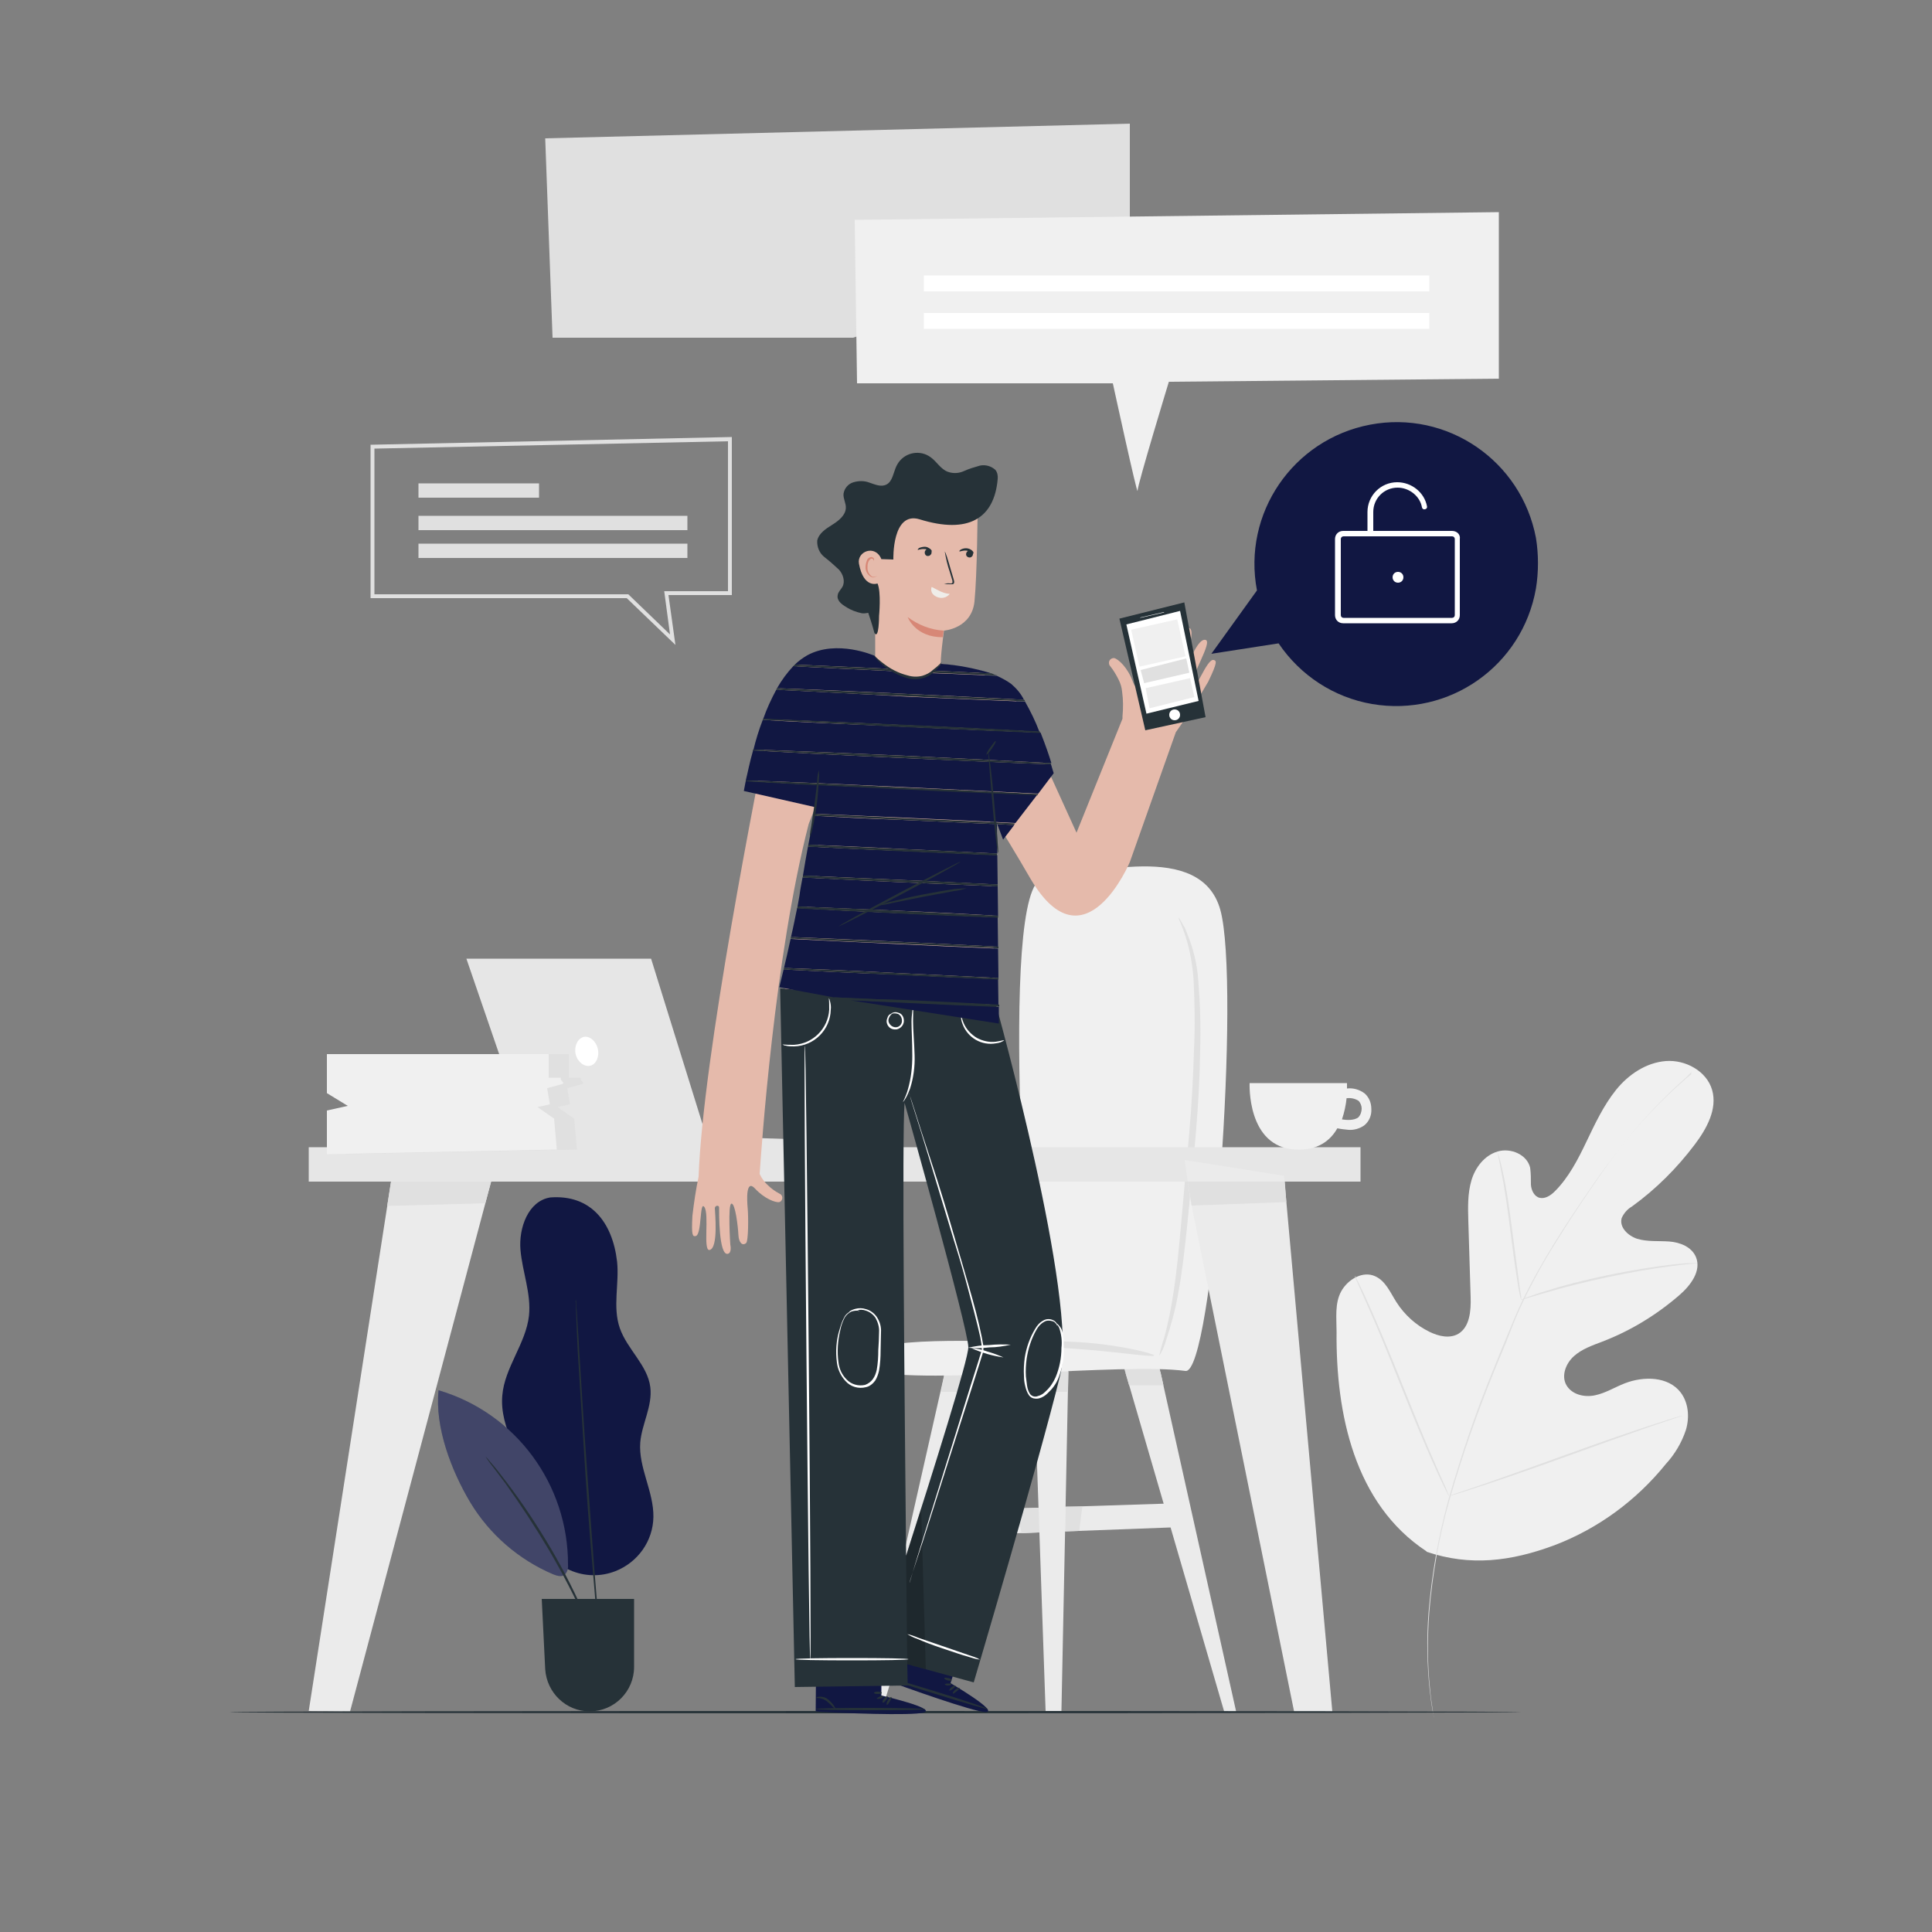 <?xml version="1.0" encoding="utf-8"?>
<!-- Generator: Adobe Illustrator 24.0.1, SVG Export Plug-In . SVG Version: 6.00 Build 0)  -->
<svg version="1.1" id="Layer_1" xmlns="http://www.w3.org/2000/svg" xmlns:xlink="http://www.w3.org/1999/xlink" x="0px" y="0px"
	 viewBox="0 0 500 500" style="enable-background:new 0 0 500 500;" xml:space="preserve">
<rect x="0" y="0" width="500" height="500" fill="#808080" stroke="none"/>
<style type="text/css">
	.st0{fill:#F0F0F0;}
	.st1{fill:#E0E0E0;}
	.st2{fill:#E6E6E6;}
	.st3{fill:#FFFFFF;}
	.st4{fill:#EBEBEB;}
	.st5{fill:#263238;}
	.st6{fill:#111742;}
	.st7{opacity:0.2;fill:#FFFFFF;enable-background:new    ;}
	.st8{fill:#E5BAAB;}
	.st9{fill:#EFEDE9;}
	.st10{fill:#D78776;}
	.st11{opacity:0.2;enable-background:new    ;}
	.st12{fill:#FFFFFF;}
</style>
<g id="freepik--background-complete--inject-58">
	<path class="st0" d="M369.2,401.5c-18.7-12.3-23.5-35.7-23.3-56.9c0-3.5-0.5-7.3,1.2-10.4s5.6-5.4,8.8-3.9c2.7,1.2,3.9,4.2,5.5,6.7
		c2.1,3.3,5.1,6,8.6,7.7c2.3,1.1,5.1,1.8,7.4,0.5c3-1.8,3.3-6,3.2-9.5c-0.2-6.5-0.4-13.1-0.6-19.7c-0.1-3.5-0.2-7.1,0.8-10.5
		s3.4-6.5,6.8-7.5s7.6,0.8,8.4,4.2c0.2,1.5,0.2,2.9,0.2,4.4c0.1,1.5,0.9,3.1,2.3,3.4s2.8-0.6,3.9-1.7c3.6-3.6,6-8.3,8.2-12.9
		s4.4-9.3,7.6-13.3s7.8-7.1,12.9-7.5s10.6,2.6,12,7.5s-1.4,10-4.5,14.1c-4.6,6.1-10,11.5-16.2,16c-1.2,0.7-2.1,1.7-2.7,3
		c-0.7,2.4,1.6,4.6,4,5.4c2.7,0.8,5.5,0.5,8.3,0.7s5.8,1.4,6.9,4c1.5,3.6-1.4,7.4-4.3,9.9c-5.9,5.1-12.6,9.2-19.9,12
		c-2.6,1-5.3,1.9-7.4,3.8s-3.3,5.1-1.9,7.5s4.6,3.2,7.4,2.6s5.1-2.1,7.7-3.1c4.9-1.9,11.2-1.8,14.4,2.3c2.1,2.7,2.4,6.5,1.4,9.8
		c-1.1,3.3-2.9,6.3-5.2,8.8c-7.6,9.4-17.5,16.7-28.8,21c-11.3,4.2-21.8,5.5-33.1,1.7"/>
	<path class="st1" d="M437.8,277.4c0,0-0.1,0.1-0.3,0.3l-1,1c-0.9,0.8-2.3,2.1-4,3.7c-4.8,4.6-9.2,9.5-13.3,14.8
		c-2.6,3.3-5.2,7.1-8,11.2s-5.7,8.5-8.6,13.2c-3.1,4.9-5.9,10-8.4,15.2c-1.3,2.7-2.5,5.6-3.6,8.5s-2.4,5.8-3.6,8.8
		c-4.6,11.2-8.6,22.6-11.9,34.2c-2.7,9.5-4.4,19.2-5.2,29c-0.5,6.6-0.5,13.3,0.2,19.9c0.2,2.3,0.5,4.1,0.7,5.4
		c0.1,0.6,0.1,1.1,0.2,1.4s0.1,0.5,0.1,0.5s-0.6-2.5-1.1-7.2c-0.7-6.6-0.8-13.3-0.3-19.9c0.8-9.8,2.5-19.6,5.1-29.1
		c3.3-11.6,7.2-23.1,11.8-34.2c1.2-3,2.4-5.9,3.6-8.8c1.2-2.9,2.4-5.8,3.7-8.5c2.5-5.2,5.4-10.3,8.5-15.3c2.9-4.7,5.9-9.1,8.7-13.2
		s5.5-7.8,8.1-11.1c4.1-5.3,8.6-10.2,13.4-14.7c1.7-1.6,3.1-2.8,4-3.6l1.1-0.9C437.6,277.4,437.8,277.4,437.8,277.4z"/>
	<path class="st1" d="M393.7,336.5c-0.2-0.5-0.3-1-0.4-1.5c-0.2-1-0.5-2.4-0.7-4.1c-0.6-3.5-1.2-8.3-1.9-13.7s-1.4-10.2-2.1-13.6
		c-0.3-1.7-0.6-3.1-0.8-4.1c-0.1-0.5-0.2-1-0.3-1.5c0.2,0.5,0.3,1,0.5,1.5c0.3,1,0.6,2.4,1,4.1c0.8,3.5,1.5,8.3,2.2,13.6
		s1.3,10.1,1.8,13.7c0.2,1.7,0.4,3.1,0.6,4.1C393.7,335.5,393.7,336,393.7,336.5z"/>
	<path class="st1" d="M439.3,326.9c-0.2,0.1-0.3,0.1-0.5,0.1l-1.4,0.1c-1.2,0.1-2.9,0.3-5,0.6c-4.2,0.5-10,1.5-16.2,2.8
		s-12,2.8-16,4c-2,0.6-3.7,1.1-4.8,1.4l-1.3,0.4c-0.2,0.1-0.3,0.1-0.5,0.1c0,0,0.1-0.1,0.4-0.2l1.3-0.5c1.1-0.4,2.7-1,4.8-1.6
		c4-1.3,9.7-2.8,16-4.1s12.1-2.2,16.3-2.7c2.1-0.2,3.8-0.4,5-0.4l1.4,0C439,326.9,439.2,326.9,439.3,326.9z"/>
	<path class="st1" d="M375,387.2c-0.1-0.2-0.2-0.4-0.3-0.5c-0.2-0.4-0.5-1-0.8-1.6c-0.7-1.4-1.7-3.5-2.8-6
		c-2.3-5.1-5.3-12.3-8.5-20.3s-6.1-15.2-8.4-20.3l-2.7-6.1c-0.3-0.7-0.5-1.2-0.7-1.7c-0.1-0.2-0.2-0.4-0.2-0.6
		c0.1,0.2,0.2,0.4,0.3,0.5l0.8,1.6c0.7,1.4,1.7,3.5,2.8,6c2.3,5.1,5.3,12.3,8.5,20.3s6.1,15.2,8.4,20.3c1.1,2.5,2,4.6,2.7,6.1
		c0.3,0.7,0.5,1.2,0.7,1.7C374.9,386.8,375,387,375,387.2z"/>
	<path class="st1" d="M435.4,366.4c-0.2,0.1-0.4,0.2-0.6,0.2l-1.8,0.6l-6.5,2.2c-5.5,1.9-13,4.6-21.3,7.6s-15.8,5.6-21.3,7.4
		c-2.8,0.9-5,1.6-6.5,2.1l-1.8,0.5c-0.2,0.1-0.4,0.1-0.6,0.1c0.2-0.1,0.4-0.2,0.6-0.2l1.8-0.6l6.5-2.2c5.5-1.9,13-4.6,21.3-7.6
		s15.8-5.6,21.3-7.4c2.8-0.9,5-1.6,6.5-2.1l1.8-0.5C435,366.5,435.2,366.4,435.4,366.4z"/>
	<polygon class="st2" points="120.7,248.1 137.7,297.6 214.4,297.6 213.9,295.1 182.8,294.1 168.5,248.1 	"/>
	<path class="st3" d="M154.7,271.4c0.5,2-0.4,4-1.9,4.4s-3.3-0.9-3.8-2.9s0.4-4,1.9-4.5S154.2,269.3,154.7,271.4z"/>
	<polygon class="st4" points="291.3,355.3 316.8,442.9 319.9,442.9 300.3,355 	"/>
	<polygon class="st4" points="244.4,355.7 224.7,442.8 228.2,442.8 254.6,355.7 	"/>
	<polygon class="st4" points="267.5,353.7 270.6,442.8 274.7,442.8 276.5,354.1 	"/>
	<polygon class="st4" points="243.5,391 302.8,389.1 303.1,395.3 239.1,397.7 	"/>
	<polygon class="st1" points="244.4,355.7 243.5,360.2 253.3,360.2 254.5,355.7 	"/>
	<polygon class="st1" points="267.5,354 267.7,360.2 276.4,360.2 276.5,355 	"/>
	<polyline class="st1" points="268.8,390.2 269,396.6 264.4,396.8 262.9,390.4 268.8,390.2 	"/>
	<polygon class="st1" points="275.8,389.9 275.7,396.3 279.3,396.2 280.1,389.9 	"/>
	<polygon class="st1" points="290.9,354 292.2,358.5 301.1,358.5 300.1,354.1 	"/>
	<path class="st0" d="M224.8,349.5c8.4-4.1,42.5-1.9,42.5-1.9s-9.6-119.3,2.8-120.3s40.6-9.9,45.7,8.1c5.3,19-1.9,120.4-9,119.4
		c-16.2-2.2-66.3,3.6-81.4,0C221.4,354,224.8,349.5,224.8,349.5z"/>
	<path class="st1" d="M305,237.5c0.1,0,0.3,0.3,0.7,1c0.2,0.3,0.4,0.8,0.7,1.2s0.5,1.1,0.8,1.8c1.6,3.9,2.6,7.9,2.9,12.1
		c0.5,6.1,0.7,12.2,0.5,18.3c-0.1,6.9-0.5,14.5-1.2,22.4s-1.4,15.5-2.1,22.3s-1.4,13-2.4,18.2c-0.7,4.1-1.8,8.1-3.1,12
		c-0.4,1.5-1,2.9-1.8,4.1c0.3-1.5,0.7-2.9,1.2-4.4c1.1-3.9,1.9-8,2.5-12c0.8-5.1,1.4-11.3,2-18.1s1.3-14.4,2-22.3s1.1-15.4,1.3-22.3
		c0.3-6.1,0.2-12.1-0.1-18.2c-0.3-4.1-1-8.1-2.3-11.9C305.7,239,304.9,237.6,305,237.5z"/>
	<path class="st1" d="M298.7,350.8c-0.1,0.5-7.8-0.7-17.4-1.5s-17.4-0.9-17.5-1.4s7.9-1.2,17.6-0.4S298.8,350.4,298.7,350.8z"/>
	<rect x="79.9" y="296.9" class="st2" width="272.2" height="8.9"/>
	<polygon class="st4" points="101.2,305.8 79.9,442.8 90.6,442.9 127.1,305.8 	"/>
	<polyline class="st4" points="332.3,304.3 344.8,442.9 334.9,442.9 308,310.1 306.6,300.2 332.3,304.3 	"/>
	<polygon class="st1" points="307.4,305.8 308.4,312 332.9,311.1 332.5,305.8 	"/>
	<polygon class="st1" points="101.2,305.8 100.2,312.1 125.6,311.4 127.1,305.8 	"/>
	<path class="st1" d="M89.8,298.1v-10.7l5.4-1.2l-5.4-3.3v-10.1h57.4v6.1h3.2c-0.5,0.6,1,1.3,0.4,1.6c-1.2,0.4-4,1.1-4,1.1l0.7,4.2
		l-3.2,0.7l4.3,3l0.7,8l-59.6,1.2"/>
	<path class="st0" d="M84.6,298.1v-10.7l5.4-1.2l-5.4-3.3v-10.1H142v6.1h3.2c-0.5,0.6,1.1,1.3,0.4,1.6c-1.2,0.4-4,1.1-4,1.1l0.7,4.2
		l-3.2,0.7l4.3,3l0.7,8l-59.5,1.2"/>
	<path class="st0" d="M353.2,283c-1.3-1-3-1.5-4.6-1.3c0-0.9,0-1.4,0-1.4h-25.2c0,0-0.8,16.6,11.9,17.2c5.7,0.3,9-2.3,10.8-5.5
		c0.9,0.2,1.9,0.3,2.9,0.4c1.4,0.1,2.8-0.3,4-1.1c1.3-1,2-2.6,1.9-4.3C354.9,285.4,354.3,284,353.2,283z M351.5,289.2
		c-1.1,0.8-3,0.7-4.2,0.5c0.6-1.8,1-3.6,1.2-5.5c1.1-0.1,2.2,0.1,3.1,0.7c0.5,0.5,0.8,1.3,0.8,2
		C352.4,287.7,352.1,288.6,351.5,289.2L351.5,289.2z"/>
	<path class="st1" d="M174.8,166.9l-12.6-12.1H95.9v-39.7l93.5-2V154H173L174.8,166.9z M96.9,153.8h65.7l10.8,10.4l-1.5-11.2h16.5
		v-38.8l-91.5,1.9V153.8z"/>
	<rect x="108.3" y="125.1" class="st1" width="31.2" height="3.7"/>
	<rect x="108.3" y="133.5" class="st1" width="69.6" height="3.7"/>
	<rect x="108.3" y="140.7" class="st1" width="69.6" height="3.7"/>
	<polygon class="st1" points="141.1,35.8 143,87.4 220.8,87.4 292.4,63.4 292.4,32 	"/>
	<path class="st0" d="M221.2,56.9l0.6,42.3H288c0,0,6.4,29.4,6.4,27.8s8.1-28.2,8.1-28.2l85.4-0.8V54.9L221.2,56.9z"/>
	<rect x="239.1" y="71.3" class="st3" width="130.8" height="4.1"/>
	<rect x="239.1" y="81" class="st3" width="130.8" height="4.1"/>
</g>
<g id="freepik--Floor--inject-58">
	<path class="st5" d="M393.5,443.1c0,0.1-74.8,0.3-167,0.3s-167-0.1-167-0.3s74.8-0.3,167-0.3S393.5,442.9,393.5,443.1z"/>
</g>
<g id="freepik--Plant--inject-58">
	<path class="st6" d="M142.4,309.9c-5.7,0.9-8.2,7.9-7.7,13.6s2.8,11.3,2.2,17c-0.8,7.2-6.3,13.4-6.9,20.6
		c-0.8,8.6,5.3,16.1,7.1,24.5c0.9,4.1,0.8,8.4,2.3,12.3c3.1,7.9,12,11.8,19.9,8.7c5.8-2.3,9.7-7.8,9.8-14c0.1-6.6-3.9-12.8-3.4-19.3
		c0.4-4.8,3.2-9.4,2.6-14.3c-0.7-5.7-6-9.8-7.9-15.3s-0.1-11.5-0.7-17.2C158.5,316.2,152.8,309.1,142.4,309.9"/>
	<path class="st6" d="M113.5,359.8c-1,9.5,3.3,20.8,8.2,29c5,8.3,12.5,14.8,21.4,18.6c1,0.4,2.2,0.8,3.1,0.1
		c0.6-0.7,0.9-1.6,0.8-2.5C147.1,384.2,133.5,365.7,113.5,359.8"/>
	<path class="st7" d="M113.5,359.8c-1,9.5,3.3,20.8,8.2,29c5,8.3,12.5,14.8,21.4,18.6c1,0.4,2.2,0.8,3.1,0.1
		c0.6-0.7,0.9-1.6,0.8-2.5C147.1,384.2,133.5,365.7,113.5,359.8"/>
	<path class="st5" d="M155.1,427.4c-0.1-0.2-0.2-0.3-0.3-0.5c-0.2-0.4-0.4-0.9-0.7-1.6c-0.6-1.4-1.4-3.3-2.5-5.7
		c-2.8-6.3-6-12.4-9.5-18.4c-3.5-5.9-7.3-11.7-11.3-17.3c-1.6-2.1-2.9-3.9-3.8-5l-1-1.4c-0.2-0.3-0.3-0.5-0.3-0.5
		c0.1,0.1,0.3,0.3,0.4,0.4c0.3,0.4,0.7,0.8,1.1,1.3c1,1.1,2.3,2.8,3.9,4.9c4.2,5.5,8,11.3,11.5,17.2c3.5,6,6.6,12.1,9.3,18.5
		c1.1,2.4,1.9,4.4,2.4,5.8c0.2,0.6,0.4,1.2,0.6,1.6C155,427,155.1,427.2,155.1,427.4z"/>
	<path class="st5" d="M149,336.3c0.1,0.3,0.1,0.6,0.1,0.9c0,0.6,0.1,1.5,0.2,2.6c0.1,2.3,0.4,5.6,0.6,9.7c0.5,8.2,1.2,19.5,2.1,31.9
		s1.7,23.8,2.4,31.9c0.3,4,0.6,7.3,0.7,9.7c0.1,1.1,0.1,2,0.2,2.6c0,0.3,0,0.6,0,0.9c-0.1-0.3-0.1-0.6-0.1-0.9
		c-0.1-0.6-0.2-1.5-0.3-2.6l-0.9-9.7c-0.7-8.2-1.7-19.4-2.5-31.9s-1.5-23.8-2-31.9c-0.2-4-0.3-7.4-0.4-9.7c0-1.1-0.1-2-0.1-2.6
		C148.9,336.9,149,336.6,149,336.3z"/>
	<path class="st5" d="M140.2,413.8h23.9v17.6c0,6.3-5.1,11.5-11.5,11.5c0,0,0,0,0,0l0,0c-6.1,0-11.1-4.8-11.5-10.9L140.2,413.8z"/>
</g>
<g id="freepik--speech-bubble--inject-58">
	<path class="st6" d="M397.5,152.3c-3.5,20-22.4,33.3-42.4,29.9c-9.9-1.7-18.6-7.4-24.2-15.7l-17.4,2.7l11.8-16.4
		c-3.8-19.9,9.3-39.1,29.3-42.9c19.9-3.8,39.1,9.3,42.9,29.3C398.2,143.5,398.2,148,397.5,152.3z"/>
	<path class="st3" d="M375.8,137.4h-20.4v-4.9c0-3.5,2.8-6.3,6.3-6.3c3,0,5.8,2.2,6.3,5.1c0.1,0.4,0.4,0.6,0.8,0.5
		c0.4-0.1,0.6-0.4,0.5-0.8c-0.7-3.6-4-6.2-7.7-6.2c-4.3,0-7.7,3.5-7.7,7.7v4.9h-6.3c-1.2,0-2.1,0.9-2.1,2.1v19.7
		c0,1.2,0.9,2.1,2.1,2.1h28.1c1.2,0,2.1-0.9,2.1-2.1v-19.7C378,138.3,377,137.4,375.8,137.4z M376.5,159.2c0,0.4-0.3,0.7-0.7,0.7
		h-28.1c-0.4,0-0.7-0.3-0.7-0.7v-19.7c0-0.4,0.3-0.7,0.7-0.7h28.1c0.4,0,0.7,0.3,0.7,0.7V159.2z M363.2,149.4c0,0.8-0.6,1.4-1.4,1.4
		s-1.4-0.6-1.4-1.4c0-0.8,0.6-1.4,1.4-1.4S363.2,148.6,363.2,149.4z"/>
</g>
<g id="freepik--Character--inject-58">
	<path class="st8" d="M314.1,170.8c-1.8-0.5-5,9.1-5.5,6.6s5.3-11.3,3.4-11.8c-2.5-0.6-5.6,9.5-6,10.3s-1.5,0.4-1.2-0.4
		c0.5-1.1,5.3-12.4,2.9-13c-1.3-0.4-1.8,2.1-1.8,2.1s-3.8,10.9-4.9,10.6s0.9-6.8,1.7-9s0.1-3.4-1.1-2.9c-0.8,0.3-3.5,6.8-4.3,8.9
		s-2.8,8-4.1,4.3s-3.8-6-4.9-6.2c-0.7,0-1.3,0.5-1.3,1.2c0,0.4,0.1,0.7,0.4,1c0.8,1,1.5,2.2,2.1,3.4c0.5,1,0.8,2,0.9,3.1
		c0.3,2.1,0.3,4.3,0.1,6.4v0.6l-11.9,29.5l-13.2-29c-4.2-14.1-21.7-14.6-21.7-14.6l-17.3-1.8c-6.3-2.4-13.2-2-17.1,0.2
		c-4.9,2.9-8.4,7.8-9.5,13.5c-4,19.6-17.9,89.9-19,120.7l0,0c-0.7,3.3-1.2,6.7-1.6,10.1c-0.3,5.3,0.1,5.4,0.8,5.3
		c1.7-0.2,1-9.4,2.3-7.5s-0.4,11.3,1.3,11.1c2.4-0.4,1.4-10,1.4-10.8s1.2-0.9,1.1-0.1c0,1.1-0.1,12.2,2.2,11.9
		c1.2-0.2,0.7-2.4,0.7-2.4s-0.7-10.5,0.3-10.6s1.7,6,1.8,8.1s1.1,2.9,2,2.1c0.6-0.5,0.6-6.9,0.4-9s-0.5-7.7,1.9-5.1s5.3,3.7,6.3,3.5
		c0.6-0.2,0.9-0.9,0.7-1.5c-0.1-0.3-0.4-0.6-0.7-0.7c-1.1-0.6-2.1-1.3-2.9-2.1c-0.7-0.6-1.3-1.4-1.8-2.2c-0.1-0.3-0.3-0.5-0.4-0.8
		c0.4-5.9,3.8-56.1,12.7-90.6l1.7-4.3c1.7,7,0.7,21.3-3,27.5c-6.1,10.3-5.6,35.5-5.6,35.5l55.9,2.1c0,0-0.4-9.3-0.9-21.1l-1.2-34.8
		l0.1-6.7l0.3-0.7c2.7,4.3,6.1,9.8,10.2,16.9c13.9,23.4,25.6-4.5,25.6-4.5l11.9-33.6c3-4.2,5.8-8.6,8.4-13.1
		C315.2,171.2,314.8,171,314.1,170.8z"/>
	<path class="st6" d="M228.1,438.8v-9l-16.9-0.1l-0.1,13.2l1.1,0.1c4.7,0.3,23.8,1.1,26.9,0.2C242.5,442.1,228.1,438.8,228.1,438.8z
		"/>
	<path class="st5" d="M239.4,442.3c0,0.2-6.3,0.3-14.1,0.3s-14.1-0.1-14.1-0.3s6.3-0.3,14.1-0.3S239.4,442.2,239.4,442.3z"/>
	<path class="st5" d="M228.4,440.6c-0.1-0.1,0-0.6,0.4-1s0.8-0.7,0.9-0.6s-0.1,0.5-0.4,1S228.6,440.7,228.4,440.6z"/>
	<path class="st5" d="M229.5,441.2c-0.1-0.1-0.1-0.6,0.3-1.2s0.8-0.9,0.9-0.8s-0.1,0.6-0.4,1.1S229.7,441.3,229.5,441.2z"/>
	<path class="st5" d="M216.2,442.3c-0.1,0-0.3-0.2-0.7-0.6c-0.5-0.5-1-1-1.5-1.4c-0.5-0.4-1.2-0.7-1.8-0.8c-0.5-0.1-0.8,0-0.9-0.1
		s0.3-0.3,0.9-0.3c0.8,0,1.5,0.2,2.1,0.7c0.6,0.5,1.1,1,1.5,1.6C216.1,441.9,216.3,442.2,216.2,442.3z"/>
	<path class="st5" d="M228.5,439c0.1,0.1-0.2,0.5-0.7,0.6s-0.9,0.1-0.9,0s0.3-0.3,0.7-0.5S228.4,438.8,228.5,439z"/>
	<path class="st5" d="M228.2,438.1c0,0.2-0.4,0.3-1,0.3s-1-0.1-1-0.3s0.5-0.3,1-0.3S228.2,437.9,228.2,438.1z"/>
	<path class="st6" d="M246,435.6l2.7-8.6l-16.1-5.1l-4.1,12.6l1,0.4c4.4,1.7,22.4,8.1,25.6,8.2C258.7,443,246,435.6,246,435.6z"/>
	<path class="st5" d="M255.7,442.3c0,0.2-6.1-1.6-13.6-3.9s-13.5-4.3-13.4-4.5s6.1,1.6,13.6,3.9S255.8,442.2,255.7,442.3z"/>
	<path class="st5" d="M245.7,437.5c-0.1-0.1,0.1-0.5,0.6-0.9s1-0.4,1-0.3s-0.3,0.5-0.7,0.8S245.8,437.6,245.7,437.5z"/>
	<path class="st5" d="M246.6,438.3c-0.1-0.1,0.1-0.6,0.6-1s1-0.6,1.1-0.5s-0.2,0.5-0.7,0.9S246.7,438.4,246.6,438.3z"/>
	<path class="st5" d="M233.6,435.4c-0.1,0-0.2-0.3-0.5-0.8c-0.3-0.6-0.6-1.2-1-1.8c-0.4-0.5-0.9-1-1.5-1.3c-0.5-0.2-0.8-0.2-0.8-0.3
		s0.4-0.2,0.9,0c0.7,0.2,1.4,0.7,1.9,1.3c0.4,0.6,0.7,1.3,0.9,2C233.6,435,233.7,435.4,233.6,435.4z"/>
	<path class="st5" d="M246.3,435.8c0,0.1-0.3,0.4-0.9,0.4s-0.9-0.2-0.9-0.3s0.4-0.2,0.9-0.2S246.2,435.7,246.3,435.8z"/>
	<path class="st5" d="M246.3,434.9c0,0.1-0.5,0.1-1,0s-1-0.4-0.9-0.6s0.5-0.1,1.1,0S246.3,434.8,246.3,434.9z"/>
	<path class="st8" d="M243.5,172.9c-0.3-1.9,0.8-9.7,0.8-9.7s7.2-0.5,7.9-7.6s0.8-23.5,0.8-23.5l-12.8-6.8l-14.7,10.4l-3.9,8.3
		l4.9,18v9.3L243.5,172.9z"/>
	<path class="st5" d="M251.9,143.1c0.1-0.1,0-0.3-0.3-0.6c-0.8-0.7-1.9-0.8-2.9-0.3c-0.3,0.2-0.5,0.4-0.4,0.5s0.9-0.3,1.8-0.2
		c0.1,0,0.2,0,0.4,0.1c-0.4,0.2-0.6,0.8-0.4,1.2c0.2,0.4,0.8,0.6,1.2,0.4c0.3-0.2,0.5-0.4,0.5-0.8
		C251.9,143.3,251.9,143.2,251.9,143.1C251.8,143.1,251.9,143.1,251.9,143.1z"/>
	<path class="st5" d="M241.1,142.7c0.1-0.1,0-0.3-0.3-0.6c-0.4-0.3-0.9-0.6-1.4-0.6c-0.5,0-1,0.1-1.5,0.3c-0.3,0.2-0.4,0.4-0.4,0.5
		s0.8-0.3,1.8-0.2c0.2,0,0.3,0,0.5,0.1c-0.4,0.2-0.6,0.7-0.4,1.2s0.7,0.6,1.2,0.4c0.1-0.1,0.2-0.2,0.3-0.3
		C241.1,143.3,241.1,143,241.1,142.7L241.1,142.7z"/>
	<path class="st5" d="M244.3,151.1c0.5-0.1,1.1-0.2,1.6-0.1c0.2,0,0.5,0,0.6-0.2c0-0.3,0-0.6-0.1-0.8c-0.2-0.6-0.4-1.3-0.6-2
		c-0.6-1.7-1-3.5-1.3-5.3c0.3,0.5,0.4,1,0.6,1.5c0.3,0.9,0.7,2.3,1.1,3.7l0.6,2c0.1,0.3,0.2,0.7,0.1,1c-0.1,0.2-0.2,0.3-0.4,0.3
		c-0.1,0-0.3,0-0.4,0C245.4,151.2,244.9,151.2,244.3,151.1z"/>
	<path class="st9" d="M241.1,151.9c0.8,0.3,2.7,1.7,4.7,1.8c-0.8,1-2.1,1.3-3.3,0.8C240.4,153.6,241.1,151.9,241.1,151.9z"/>
	<path class="st10" d="M244.2,163.2c-3.4-0.2-6.6-1.5-9.3-3.5c0,0,2,5.3,9.1,5.2L244.2,163.2z"/>
	<path class="st5" d="M257.6,121.6c-1.1-1-2.6-1.4-4-1.1c-1.4,0.4-2.8,0.8-4.1,1.4c-1.3,0.6-2.8,0.7-4.2,0.2
		c-1.9-0.7-2.9-2.7-4.5-3.8c-2.6-1.9-6.3-1.3-8.2,1.3c-0.2,0.3-0.4,0.6-0.6,1c-0.8,1.7-1,4-2.6,4.8c-1.4,0.7-2.9,0-4.4-0.5
		c-1.3-0.5-2.7-0.5-4.1-0.1c-1.4,0.4-2.4,1.6-2.6,3c-0.1,1.3,0.7,2.5,0.6,3.7c-0.1,1.9-1.9,3.3-3.5,4.3s-3.5,2.2-3.9,4.1
		c-0.1,1.7,0.6,3.3,1.9,4.3c1.3,1,2.5,2.1,3.7,3.2c1.1,1.2,1.7,3.1,0.9,4.5c-0.4,0.7-1.1,1.3-1.2,2.1c-0.3,1.4,1,2.4,2.2,3.1
		c1.2,0.8,2.6,1.3,4,1.6c0.6,0.1,1.1,0,1.7-0.1c1,2.9,1.6,5.2,1.6,5.2c1.2,1.9,1.2-4.4,1.2-4.4s0.6-6.1-0.4-8.4c0,0-3.6,1.4-4.8-5.1
		c-0.6-3.2,4.2-5.1,5.8-1.2l3.1,0.1c0,0-0.4-12.6,6.8-10.4c12.6,3.9,19.3-0.2,20.2-10.4l0,0C258.3,123.1,258.1,122.2,257.6,121.6z"
		/>
	<path class="st10" d="M226.9,149c0,0-0.1,0.1-0.3,0.2c-0.2,0.1-0.5,0.1-0.8,0.1c-0.8-0.5-1.3-1.3-1.3-2.3c0-0.5,0-1,0.2-1.5
		c0.1-0.4,0.4-0.7,0.7-0.9c0.2-0.1,0.5,0,0.6,0.2c0.1,0.2,0.1,0.3,0.1,0.3s0.1-0.1,0.1-0.4c0-0.1-0.1-0.3-0.3-0.4
		c-0.2-0.1-0.4-0.2-0.6-0.1c-0.5,0.1-0.9,0.5-1,1c-0.2,0.5-0.3,1.1-0.3,1.7c0,1.1,0.7,2.1,1.7,2.5c0.3,0.1,0.7,0,1-0.2
		C226.9,149.1,226.9,149,226.9,149z"/>
	<path class="st5" d="M257.8,260.2l-22.2-1.7l0,0l-33.7-2.7l3.8,180.8l29.2-0.4c0,0,0-2-0.1-5.5l17.2,4.7c0,0,16.7-56.4,22.4-79.6
		C279.1,336.5,257.8,260.2,257.8,260.2z M234.5,402.6c-0.4-41.7-1.1-108.5-0.4-117.2c0,0,16.4,58.2,16.5,63.2
		C250.7,351.6,241.6,380.4,234.5,402.6z"/>
	<polygon class="st11" points="234.5,402.6 234.8,430.7 239.6,432 238.4,390.4 	"/>
	<path class="st12" d="M233.7,285.2c-0.1,0,0.7-1.2,1.3-3.4c0.8-2.8,1.1-5.7,1.1-8.6c0-3.4-0.2-6.5-0.2-8.8c0-0.9,0.1-1.8,0.2-2.7
		c0-0.3,0.1-0.7,0.2-1c0.1,0,0,1.4,0,3.6s0.3,5.3,0.4,8.8c0.1,3-0.3,5.9-1.2,8.7c-0.3,0.8-0.7,1.7-1.1,2.4
		C234.1,284.7,233.9,285,233.7,285.2z"/>
	<path class="st12" d="M230.6,262.4c0,0,0.1-0.2,0.4-0.3c0.5-0.2,1-0.2,1.5,0c0.8,0.2,1.3,0.9,1.4,1.7c0.2,1.2-0.6,2.3-1.8,2.6
		c-0.8,0.1-1.6-0.1-2.1-0.7c-0.5-0.6-0.7-1.4-0.4-2.1C229.8,262.9,230.1,262.5,230.6,262.4c0.3-0.2,0.5-0.2,0.5-0.2
		c-0.5,0.3-0.9,0.8-1.1,1.4c-0.2,0.6,0,1.2,0.4,1.6c0.6,0.7,1.7,0.9,2.4,0.3c0.5-0.4,0.7-1,0.6-1.7c-0.1-0.6-0.4-1.1-1-1.4
		C231.8,262.2,231.2,262.2,230.6,262.4z"/>
	<path class="st12" d="M259.9,269.2c-0.6,0.5-1.3,0.7-2.1,0.8c-3.7,0.7-7.4-1.4-8.7-5c-0.3-0.7-0.4-1.4-0.4-2.2c0.1,0,0.2,0.8,0.7,2
		c0.7,1.6,1.9,2.9,3.4,3.8c1.5,0.8,3.2,1.2,4.9,1C259.1,269.4,259.9,269.1,259.9,269.2z"/>
	<path class="st12" d="M214.5,258.3c0,0,0.2,0.3,0.3,0.8c0.2,0.7,0.3,1.5,0.2,2.2c-0.1,5.2-4.3,9.4-9.5,9.5c-0.7,0-1.5,0-2.2-0.2
		c-0.3,0-0.5-0.1-0.8-0.3c1,0.1,2,0.1,3,0.1c4.9-0.3,8.8-4.2,9.1-9.1C214.6,260.3,214.6,259.3,214.5,258.3z"/>
	<path class="st12" d="M235.1,429.4c0,0.2-6.5,0.3-14.6,0.3s-14.6-0.1-14.6-0.3s6.5-0.3,14.6-0.3S235.1,429.2,235.1,429.4z"/>
	<path class="st12" d="M209.7,429.8c-0.2,0-0.6-35.7-1-79.6s-0.6-79.6-0.4-79.6s0.6,35.6,1,79.6S209.9,429.8,209.7,429.8z"/>
	<path class="st12" d="M235.4,409.6c0-0.1,0-0.2,0.1-0.3l0.3-1c0.3-0.9,0.6-2.1,1.1-3.7c1-3.2,2.4-7.9,4.2-13.6s3.9-12.6,6.3-20.2
		c1.2-3.8,2.4-7.8,3.7-11.9l2-6.3c0.3-1.1,0.7-2.2,1-3.2c0-1.1-0.2-2.2-0.4-3.3c-1-4.5-2.2-8.8-3.3-13s-2.3-8.2-3.5-12
		c-2.3-7.6-4.4-14.5-6.1-20.2s-3.2-10.4-4.2-13.6c-0.5-1.6-0.9-2.8-1.1-3.7l-0.3-1c0-0.1-0.1-0.2-0.1-0.3c0.1,0.1,0.1,0.2,0.1,0.3
		c0.1,0.2,0.2,0.6,0.3,1c0.3,0.9,0.7,2.1,1.2,3.7c1,3.2,2.5,7.9,4.4,13.6s4,12.6,6.2,20.2c1.1,3.8,2.3,7.8,3.5,12s2.4,8.5,3.3,13
		c0.1,0.6,0.2,1.1,0.3,1.7c0.1,0.3,0.1,0.6,0.1,0.9c0,0.3,0,0.6,0,0.9c-0.3,1.2-0.7,2.2-1,3.3l-2,6.3c-1.3,4.1-2.6,8.1-3.8,11.9
		l-6.4,20.1c-1.8,5.7-3.3,10.3-4.4,13.6l-1.2,3.7c-0.1,0.4-0.2,0.7-0.3,1C235.5,409.4,235.5,409.5,235.4,409.6z"/>
	<path class="st12" d="M234.8,422.9c0.9,0.2,1.8,0.5,2.7,0.9l6.7,2.3l6.7,2.3c0.9,0.3,1.9,0.6,2.7,1.1c-1-0.1-1.9-0.4-2.9-0.7
		c-1.8-0.5-4.1-1.3-6.8-2.2s-5-1.8-6.6-2.5C236.4,423.8,235.6,423.4,234.8,422.9z"/>
	<path class="st12" d="M219.6,339.7c0.1-0.1,0.3-0.3,0.4-0.4c0.5-0.3,1-0.5,1.5-0.6c0.8-0.2,1.7-0.2,2.6,0.1c1.1,0.3,2.1,1,2.8,2
		c0.8,1.2,1.2,2.6,1.1,4c0,1.5-0.1,3-0.1,4.7c0,1.7-0.1,3.5-0.4,5.2c-0.2,0.9-0.5,1.8-1,2.6c-0.6,0.8-1.4,1.5-2.4,1.7
		c-1.9,0.5-4-0.1-5.3-1.6c-1.2-1.3-2-3-2.2-4.7c-0.4-2.9-0.2-5.9,0.7-8.7c0.3-1.1,0.7-2.2,1.2-3.1c0.4-0.8,1.1-1.3,1.9-1.7
		c0.5-0.2,1.1-0.3,1.6-0.1c0.2,0,0.4,0.1,0.5,0.2c-0.7-0.2-1.4-0.1-2.1,0.1c-0.7,0.3-1.4,0.9-1.8,1.6c-0.5,1-0.9,2-1.1,3.1
		c-0.7,2.8-0.9,5.7-0.5,8.5c0.2,1.7,0.9,3.2,2.1,4.4c1.2,1.3,3.1,1.8,4.8,1.4c0.8-0.3,1.5-0.8,2-1.5c0.5-0.7,0.8-1.5,1-2.4
		c0.3-1.7,0.4-3.4,0.4-5.1c0.1-1.6,0.2-3.2,0.2-4.6c0.1-1.3-0.3-2.6-0.9-3.7c-0.6-0.9-1.5-1.6-2.5-1.9c-0.8-0.3-1.6-0.3-2.4-0.1
		C220.9,339.1,220.2,339.4,219.6,339.7z"/>
	<path class="st12" d="M261.6,348c-1.8,0.4-3.7,0.7-5.5,0.7c-1.8,0.2-3.7,0.3-5.6,0.1c1.8-0.4,3.7-0.7,5.5-0.7
		C257.9,347.9,259.7,347.9,261.6,348z"/>
	<path class="st12" d="M259.7,351.3c-2.9-0.4-5.6-1.2-8.3-2.4c1.4,0.1,2.9,0.4,4.2,0.9C257,350.2,258.4,350.7,259.7,351.3z"/>
	<path class="st12" d="M273,342.3c0.2,0.1,0.3,0.1,0.5,0.2c0.4,0.3,0.7,0.7,1,1.1c0.7,1.1,0.8,3,0.8,5.3c0.1,2.7-0.4,5.3-1.4,7.8
		c-0.6,1.5-1.6,2.8-2.8,3.9c-0.6,0.6-1.4,1.1-2.2,1.3c-0.5,0.1-0.9,0.1-1.4,0c-0.5-0.1-0.9-0.4-1.2-0.8c-0.5-0.7-0.8-1.6-1-2.5
		c-0.2-0.8-0.3-1.6-0.3-2.5c-0.1-1.6,0-3.2,0.2-4.7c0.4-2.6,1.3-5.2,2.7-7.5c0.5-0.9,1.2-1.7,2.2-2.2c0.7-0.4,1.6-0.4,2.3-0.1
		c0.5,0.2,0.9,0.5,1.1,1c0.1,0.2,0.1,0.3,0.1,0.5c0,0-0.1-0.2-0.2-0.4c-0.3-0.4-0.6-0.7-1.1-0.8c-0.7-0.2-1.5-0.2-2.1,0.2
		c-0.9,0.5-1.5,1.2-2,2.1c-1.3,2.3-2.1,4.8-2.5,7.4c-0.2,1.5-0.3,3.1-0.2,4.6c0.1,0.8,0.2,1.6,0.3,2.4c0.1,0.8,0.4,1.6,0.8,2.2
		c0.5,0.6,1.3,0.8,2,0.5c0.8-0.2,1.4-0.6,2-1.2c1.1-1,2-2.3,2.6-3.7c1-2.4,1.5-5,1.5-7.6c0.2-1.7,0-3.5-0.6-5.2
		C273.9,343.2,273.5,342.7,273,342.3z"/>
	<polygon class="st5" points="289.7,160.1 296.4,189 312,185.6 306.5,155.9 	"/>
	<polygon class="st3" points="291.5,161.6 296.7,184.7 310.2,181.4 305.4,158.1 	"/>
	<path class="st12" d="M305.4,185c0,0.8-0.6,1.4-1.4,1.4s-1.4-0.6-1.4-1.4c0-0.8,0.6-1.4,1.4-1.4c0,0,0,0,0,0
		C304.8,183.6,305.4,184.2,305.4,185z"/>
	<polygon class="st12" points="301.2,158.4 295.1,159.8 295.1,159.9 301.3,158.5 	"/>
	
		<rect x="293.6" y="161.4" transform="matrix(0.976 -0.219 0.219 0.976 -29.146 69.734)" class="st0" width="12.2" height="9.8"/>
	<polygon class="st1" points="295.2,173.4 296.1,176.8 307.8,174.1 307,170.4 	"/>
	<polygon class="st4" points="296.5,178.1 297.5,183.3 309.1,180.4 308,175.5 	"/>
	<path class="st6" d="M210.6,211.1c-0.3,1.8-0.8,4.4-1.4,7.5c6.8,0.3,15,0.6,23.9,1.1c9.3,0.4,18,0.9,25,1.2l-0.1-7.6
		c-7-0.3-15.4-0.7-24.6-1.1C225,211.9,217.2,211.5,210.6,211.1z"/>
	<path class="st6" d="M200.9,178.5c-1.3,2.4-2.5,5-3.4,7.6c7.4,0.3,21.3,0.8,37.1,1.6c14.1,0.6,26.6,1.3,34.4,1.7
		c-1-2.7-2.3-5.3-3.7-7.8c-7.8-0.3-18.5-0.8-30.4-1.3C221.1,179.5,208.8,178.9,200.9,178.5z"/>
	<path class="st6" d="M243.5,171.8c-0.5,0.7-1.1,1.3-1.7,1.8c5.3,0.2,10.4,0.5,14.9,0.7C252.4,173,248,172.1,243.5,171.8z"/>
	<path class="st6" d="M220.2,258.9l38.3,6v-4.3c-7.4-0.3-17-0.7-27.4-1.2L220.2,258.9z"/>
	<path class="st6" d="M259.6,217.3l2.9-3.8l-4.4-0.2L259.6,217.3z"/>
	<path class="st6" d="M204.6,243c-0.6,2.8-1.2,5.4-1.7,7.5c7.6,0.3,17.7,0.7,28.7,1.3c10.1,0.5,19.4,0.9,26.8,1.3l-0.1-7.6
		c-7.3-0.3-16.4-0.7-26.4-1.2C221.6,243.8,212,243.4,204.6,243z"/>
	<path class="st6" d="M202.8,250.9c-0.7,2.8-1.1,4.6-1.1,4.6l14,2.6c4.8,0.2,10,0.4,15.4,0.7c10.4,0.5,19.9,0.9,27.3,1.3l-0.1-6.7
		c-7.4-0.3-16.7-0.7-26.8-1.2C220.5,251.8,210.4,251.3,202.8,250.9z"/>
	<path class="st6" d="M206.3,235c-0.5,2.4-1,5-1.6,7.5c7.4,0.3,16.9,0.7,27.3,1.2c9.9,0.5,19.1,0.9,26.3,1.3l-0.1-7.6
		c-7.2-0.3-16.2-0.7-25.9-1.1S213.5,235.4,206.3,235z"/>
	<path class="st6" d="M194.9,194.2c-0.9,3.1-1.4,5.8-1.9,7.8c5.6,0.1,21.8,0.8,40.8,1.7c14.4,0.7,27.1,1.3,34.9,1.7l4-5.3
		c0,0-0.3-0.9-0.7-2.3c-7.2-0.2-21.5-0.9-37.9-1.6C216.6,195.4,201.5,194.6,194.9,194.2z"/>
	<path class="st6" d="M193,202.1c-0.3,1.6-0.5,2.6-0.5,2.6l18.5,4.2c0,0-0.1,0.6-0.3,1.7c6.6,0.3,14.4,0.6,22.8,1
		c11.4,0.5,21.7,1,29.3,1.4l5.7-7.4c-7.8-0.3-20.4-0.8-34.7-1.5C214.8,203.3,198.6,202.5,193,202.1z"/>
	<path class="st6" d="M209.1,219.1c-0.4,2.3-0.9,4.9-1.3,7.5c7,0.3,15.6,0.7,24.9,1.1c9.5,0.4,18.3,0.9,25.5,1.2l-0.1-7.6
		c-7.1-0.3-15.7-0.7-25-1.1C224.2,219.9,216,219.4,209.1,219.1z"/>
	<path class="st6" d="M197.4,186.3c-1,2.6-1.8,5.2-2.4,7.7c6.7,0.2,21.8,0.8,39.3,1.6c16.3,0.8,30.5,1.5,37.8,1.9
		c-0.6-2-1.6-4.9-2.8-7.9c-7.8-0.3-20.4-0.8-34.6-1.5C218.6,187.4,204.8,186.8,197.4,186.3z"/>
	<path class="st6" d="M207.7,227.1c-0.3,1.6-0.6,3.1-0.8,4.7c-0.2,0.9-0.3,1.9-0.5,2.8c7.2,0.3,16.2,0.7,26,1.1s18.7,0.9,25.9,1.3
		l-0.1-7.6c-7.1-0.3-15.9-0.7-25.5-1.1C223.4,227.9,214.8,227.4,207.7,227.1z"/>
	<path class="st6" d="M230.2,173.1c-1.4-1-2.8-2.1-3.9-3.4c0,0-9.7-4.3-17.4-0.1c-1.2,0.7-2.3,1.5-3.2,2.4
		C212.2,172.3,220.7,172.6,230.2,173.1z"/>
	<path class="st6" d="M205.3,172.4c-1.6,1.7-3,3.6-4.2,5.7c7.9,0.3,20.1,0.8,33.8,1.5c11.8,0.5,22.4,1.1,30.1,1.5
		c-0.8-1.6-1.9-2.9-3.3-4.1c-1.1-0.8-2.4-1.5-3.7-2.1c-5.1-0.2-10.8-0.5-17-0.7c-3.4,2.2-7.1,1.2-9.9-0.5
		C221.1,173.2,212.1,172.8,205.3,172.4z"/>
	<path class="st5" d="M201.1,178.1c-0.1,0.1-0.1,0.2-0.2,0.4c7.9,0.4,20.2,1.1,34,1.7c11.9,0.6,22.6,1,30.4,1.3l-0.2-0.4
		c-7.8-0.4-18.4-0.9-30.1-1.5C221.2,179,209,178.4,201.1,178.1z"/>
	<path class="st5" d="M256.7,174.3c-4.5-0.2-9.5-0.5-14.9-0.7c-0.2,0.2-0.5,0.4-0.7,0.5c6.2,0.3,12,0.5,17,0.7
		C257.6,174.7,257.1,174.5,256.7,174.3z"/>
	<path class="st5" d="M205.7,172c-0.1,0.1-0.3,0.3-0.4,0.4c6.8,0.4,15.9,0.8,25.9,1.3c-0.3-0.2-0.7-0.4-1-0.6
		C220.7,172.6,212.2,172.3,205.7,172z"/>
	<path class="st5" d="M197.5,186c0,0.1-0.1,0.2-0.1,0.3c7.4,0.4,21.3,1.1,37.2,1.9c14.2,0.6,26.8,1.2,34.6,1.5
		c0-0.1-0.1-0.2-0.1-0.4c-7.8-0.4-20.3-1.1-34.4-1.7C218.8,186.9,204.9,186.3,197.5,186z"/>
	<path class="st5" d="M194.9,194l-0.1,0.2c6.6,0.4,21.7,1.2,39.3,2c16.4,0.8,30.6,1.4,37.9,1.6c0-0.1-0.1-0.2-0.1-0.3
		c-7.3-0.4-21.4-1.1-37.8-1.9C216.7,194.8,201.6,194.2,194.9,194z"/>
	<path class="st5" d="M193,202c0,0.1,0,0.1,0,0.2c5.6,0.4,21.8,1.2,40.8,2.1c14.2,0.7,26.9,1.2,34.7,1.5l0.2-0.3
		c-7.8-0.4-20.5-1.1-34.9-1.7C214.8,202.8,198.7,202.1,193,202z"/>
	<path class="st5" d="M210.6,210.6c0,0.1,0,0.3-0.1,0.5c6.6,0.3,14.5,0.7,22.9,1.1c9.1,0.4,17.6,0.8,24.6,1.1l0,0v-0.1v0.1l4.4,0.2
		l0.3-0.4c-7.7-0.4-18-0.9-29.3-1.4C225.1,211.3,217.3,210.9,210.6,210.6z"/>
	<path class="st5" d="M209.2,218.6c0,0.2-0.1,0.3-0.1,0.5c6.8,0.4,15.1,0.8,23.9,1.2c9.4,0.4,18,0.8,25,1.1l0,0v-0.5l0,0
		c-7-0.4-15.7-0.8-25-1.2C224.3,219.3,216,218.9,209.2,218.6z"/>
	<path class="st5" d="M207.8,226.6c0,0.1,0,0.3-0.1,0.5c7,0.4,15.7,0.8,25,1.2c9.5,0.4,18.4,0.8,25.5,1.1l0,0v-0.5l0,0
		c-7.1-0.4-15.9-0.8-25.4-1.2C223.4,227.3,214.8,226.9,207.8,226.6z"/>
	<path class="st5" d="M206.4,234.6l-0.1,0.5c7.2,0.4,16.3,0.8,26.1,1.3s18.7,0.8,25.9,1.1l0,0V237l0,0c-7.2-0.4-16.2-0.8-25.9-1.3
		S213.6,234.9,206.4,234.6z"/>
	<path class="st5" d="M204.7,242.5c0,0.1-0.1,0.3-0.1,0.4c7.4,0.4,17,0.9,27.4,1.3c9.9,0.5,19.1,0.9,26.4,1.2l0,0V245l0,0
		c-7.3-0.4-16.4-0.8-26.4-1.3C221.6,243.3,212.1,242.8,204.7,242.5z"/>
	<path class="st5" d="M202.9,250.5c0,0.1-0.1,0.3-0.1,0.4c7.6,0.4,17.7,0.9,28.8,1.4c10.2,0.5,19.5,0.9,26.8,1.2l0,0v-0.4l0,0
		c-7.4-0.4-16.7-0.8-26.8-1.3C220.6,251.2,210.5,250.8,202.9,250.5z"/>
	<path class="st5" d="M215.7,258.1l3.9,0.7h0.6l10.9,0.5c10.4,0.5,19.9,0.9,27.4,1.2h0.1v-0.5l0,0c-7.4-0.4-17-0.9-27.3-1.3
		C225.7,258.6,220.5,258.4,215.7,258.1z"/>
	<path class="st5" d="M258.3,220.7c-0.2,0-0.9-5.8-1.5-13s-1.1-13-1-13s0.9,5.8,1.5,13S258.5,220.6,258.3,220.7z"/>
	<path class="st5" d="M257.7,191.8c0.1,0.1-0.3,0.9-1,1.9s-1.3,1.7-1.4,1.6s0.3-1,1-1.9S257.5,191.7,257.7,191.8z"/>
	<path class="st5" d="M248.6,223c0.1,0.1-6.9,4-15.6,8.6s-15.8,8.2-15.9,8.1s6.9-4,15.6-8.6S248.5,222.9,248.6,223z"/>
	<path class="st5" d="M250.2,229.9c-1.1,0.3-2.2,0.6-3.3,0.7l-8,1.5l-8,1.6c-1.1,0.3-2.2,0.5-3.4,0.6c1.1-0.4,2.1-0.8,3.3-1
		c2-0.5,4.9-1.2,8-1.8s6-1.1,8.1-1.4C248,230,249.1,229.9,250.2,229.9z"/>
	<path class="st5" d="M211.9,199.3c0.1,0.9,0.1,1.7,0,2.6c-0.1,1.6-0.2,3.8-0.5,6.2s-0.7,4.6-1.1,6.1c-0.1,0.9-0.4,1.7-0.7,2.5
		c0-0.9,0.1-1.7,0.3-2.6c0.2-1.6,0.6-3.7,0.9-6.1s0.6-4.6,0.7-6.1C211.5,201,211.7,200.1,211.9,199.3z"/>
	<path class="st5" d="M243.7,171.4c-0.1,0.3-0.3,0.5-0.4,0.7c-0.4,0.6-0.9,1.1-1.5,1.7c-0.8,0.8-1.8,1.4-2.9,1.7
		c-1.3,0.4-2.8,0.4-4.1,0c-2.4-0.7-4.6-1.9-6.5-3.5c-0.6-0.5-1.1-1-1.6-1.6c-0.3-0.4-0.5-0.6-0.5-0.7s0.8,0.8,2.3,1.9
		c1.9,1.5,4,2.6,6.4,3.2c1.3,0.4,2.6,0.4,3.8,0.1c1-0.3,2-0.8,2.7-1.5C242.9,172.3,243.6,171.4,243.7,171.4z"/>
</g>
</svg>
